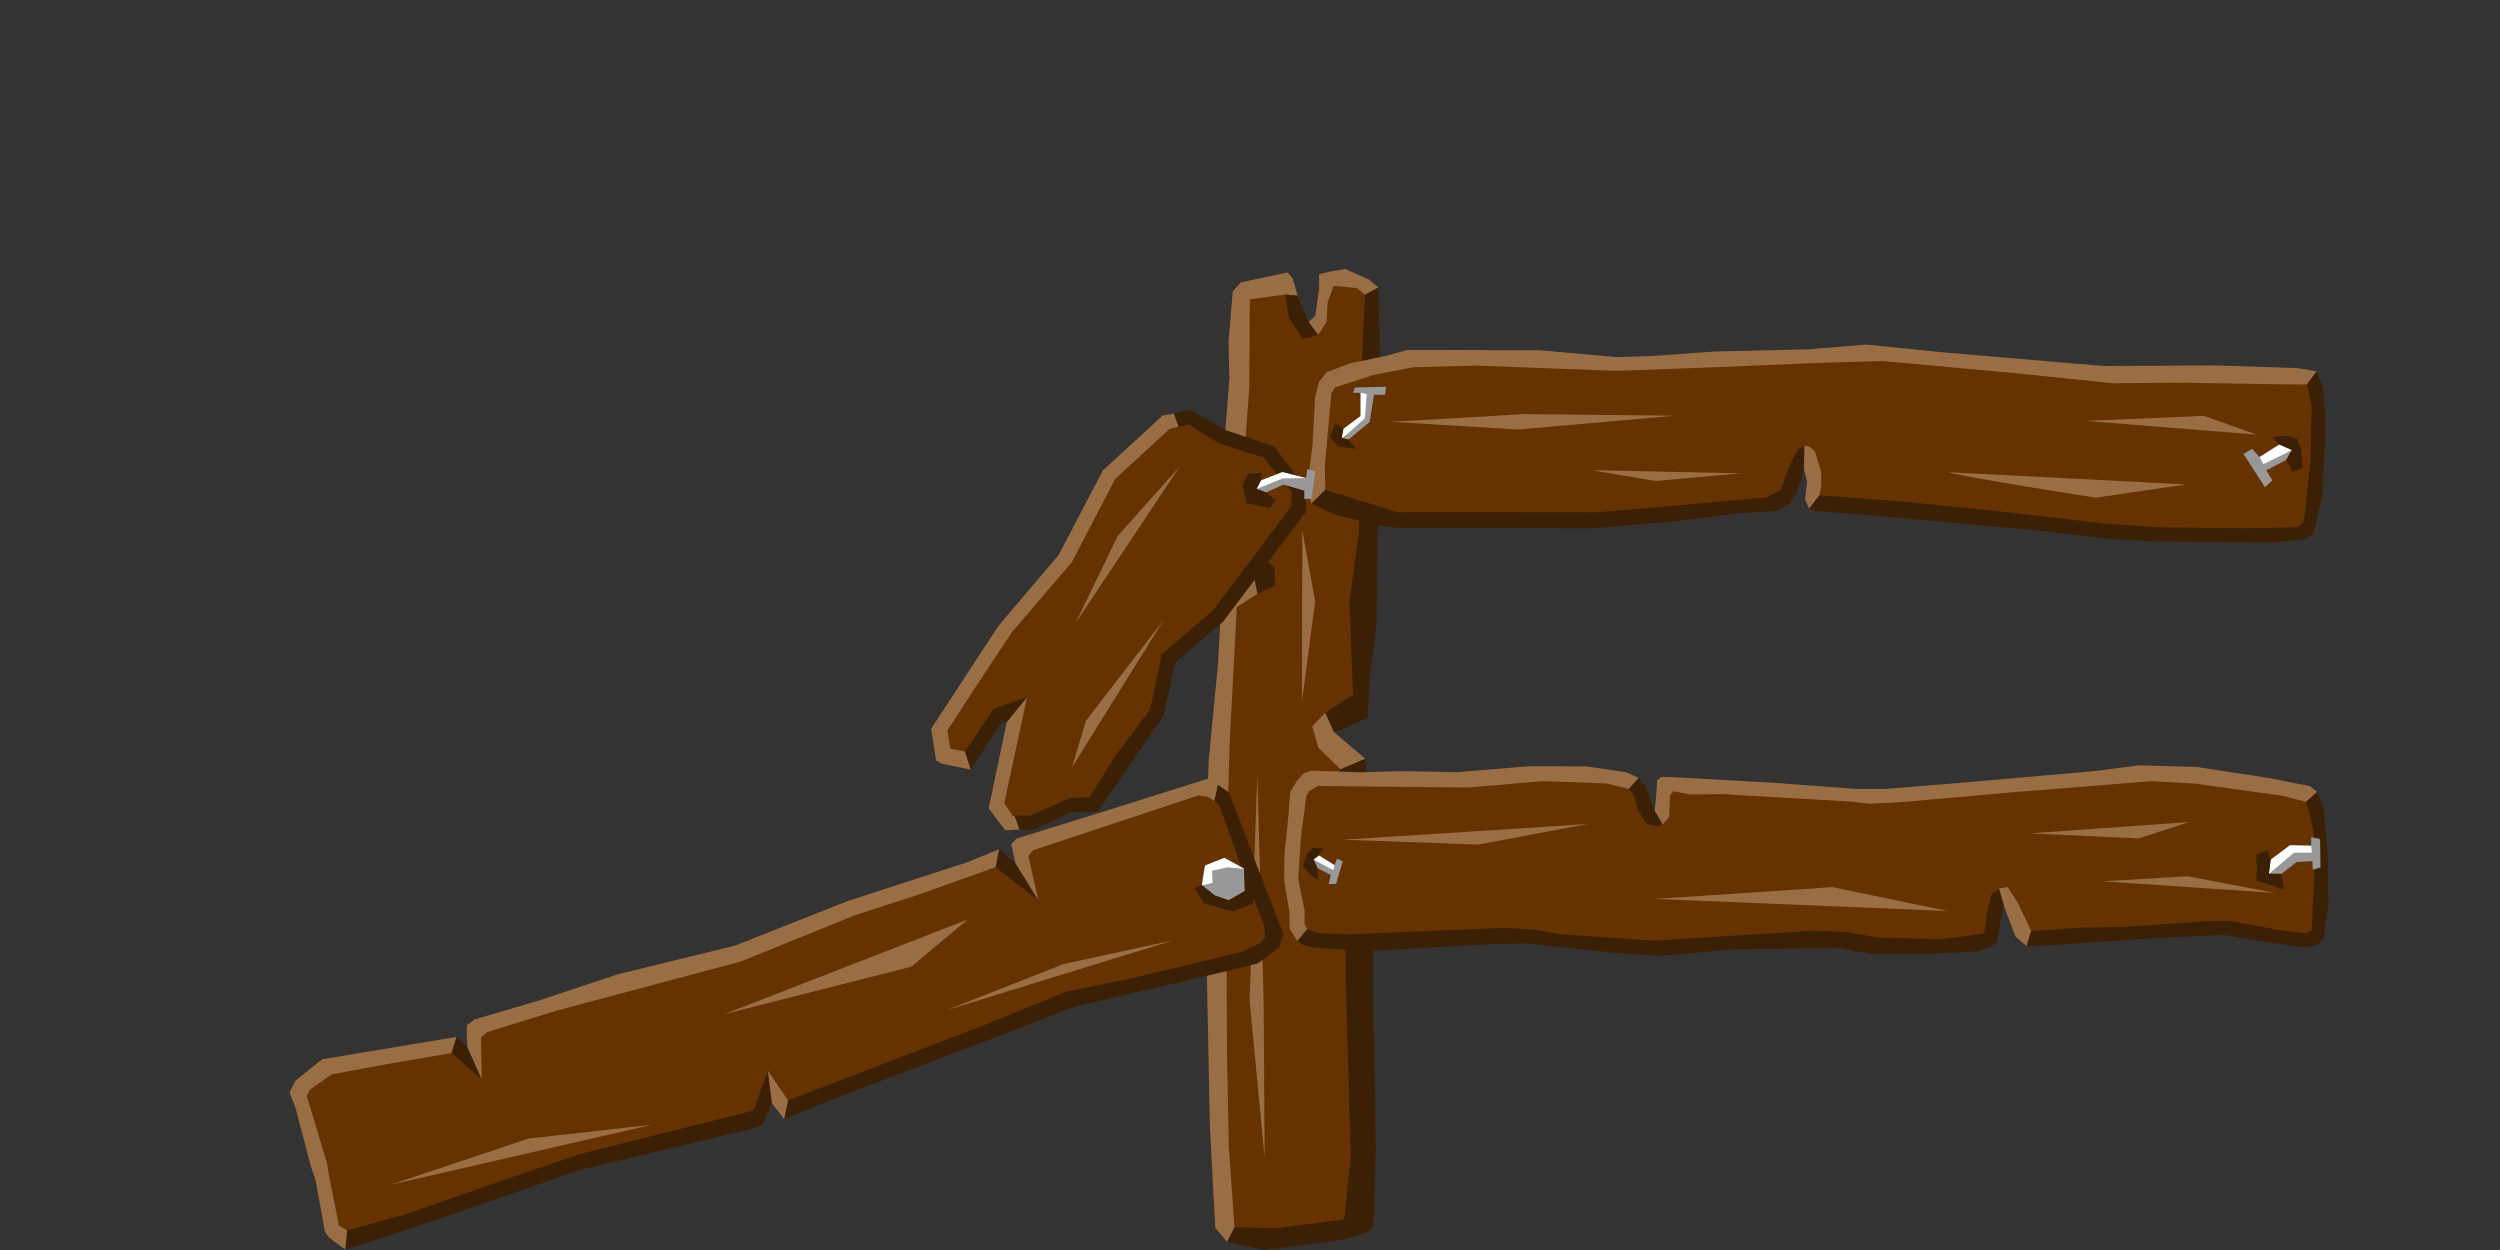 <?xml version="1.0" encoding="UTF-8" standalone="no"?>
<!-- Created with Inkscape (http://www.inkscape.org/) -->

<svg
   width="1024"
   height="512"
   viewBox="0 0 270.933 135.467"
   version="1.1"
   id="svg5"
   inkscape:version="1.1.2 (0a00cf5339, 2022-02-04)"
   sodipodi:docname="fence_broken_right.svg"
   xmlns:inkscape="http://www.inkscape.org/namespaces/inkscape"
   xmlns:sodipodi="http://sodipodi.sourceforge.net/DTD/sodipodi-0.dtd"
   xmlns="http://www.w3.org/2000/svg"
   xmlns:svg="http://www.w3.org/2000/svg"
   xmlns:rdf="http://www.w3.org/1999/02/22-rdf-syntax-ns#"
   xmlns:cc="http://creativecommons.org/ns#"
   xmlns:dc="http://purl.org/dc/elements/1.1/">
  <rect x="0" y="0" width="270.933" height="135.467" fill="#333333" stroke="none"/>
  <sodipodi:namedview
     id="namedview7"
     pagecolor="#505050"
     bordercolor="#ffffff"
     borderopacity="1"
     inkscape:pageshadow="0"
     inkscape:pageopacity="0"
     inkscape:pagecheckerboard="1"
     inkscape:document-units="mm"
     showgrid="false"
     units="px"
     width="512px"
     inkscape:zoom="1.622695"
     inkscape:cx="902.81908"
     inkscape:cy="187.03453"
     inkscape:window-width="1920"
     inkscape:window-height="1007"
     inkscape:window-x="0"
     inkscape:window-y="0"
     inkscape:window-maximized="1"
     inkscape:current-layer="g1481"
     showguides="true"
     inkscape:guide-bbox="true"
     inkscape:snap-global="true" />
  <defs
     id="defs2" />
  <g
     inkscape:label="Capa 1"
     inkscape:groupmode="layer"
     id="layer1">
    <g
       id="g97825"
       transform="translate(6.69)">
      <g
         id="g1481"
         transform="translate(0,0.44)">
        <g
           id="g3265"
           transform="translate(110.28,-0.087)">
          <path
             style="fill:#663300;fill-opacity:1;stroke:none;stroke-width:1.5;stroke-linecap:butt;stroke-linejoin:miter;stroke-miterlimit:4;stroke-dasharray:none;stroke-opacity:1"
             d="M 14.738,132.702 C 13.96,122.227 13.418,89.223 14.11,83.719 14.417,81.28 14.952,73.115 15.434,64.493 c 0.053,-0.952 3.173,-1.464 3.225,-2.42 0.07,-1.3 -3.018,-1.527 -3.044,-2.817 -0.175,-8.555 0.917,-17.529 0.816,-18.984 -0.23,-3.297 0.028,-9.384 1.226,-9.824 0.465,-0.171 2.622,-0.502 5.14,-0.717 0.536,-0.046 1.572,4.806 2.127,4.773 1.372,-0.08 0.402,-4.089 1.534,-4.923 1.812,-1.333 5.432,0.387 5.713,1.097 0.862,2.179 -0.148,25.885 -0.148,29.547 0,2.741 -0.023,7.069 -1.055,16.656 -0.124,1.149 -3.531,1.38 -3.562,2.246 -0.056,1.56 3.439,2.513 3.476,2.794 0.231,1.741 1.883,49.555 0.383,50.824 -1.5,1.27 -11.502,2.414 -13.777,1.794 -2.275,-0.62 -2.75,-1.838 -2.75,-1.838 z"
             id="path857"
             sodipodi:nodetypes="cssssssssssssssssc" />
          <path
             style="fill:#9a6e45;fill-opacity:1;stroke:none;stroke-width:0.265px;stroke-linecap:butt;stroke-linejoin:miter;stroke-opacity:1"
             d="m 14.738,132.702 -0.597,-11.21 -0.522,-26.825 0.398,-12.64 1.012,-10.356 0.413,-7.735 2.454,-1.258 1,-0.65 0.378,0.608 0.032,1.353 -2.237,1.446 -0.772,14.524 -0.245,8.502 0.285,5.756 -0.389,6.922 0.059,13.174 0.196,9.631 0.603,8.726 -0.315,1.318 -0.483,0.243 z"
             id="path3805"
             sodipodi:nodetypes="ccccccccccccccccccccc" />
          <path
             style="fill:#9a6e45;fill-opacity:1;stroke:none;stroke-width:0.265px;stroke-linecap:butt;stroke-linejoin:miter;stroke-opacity:1"
             d="m 15.762,59.4 1.799,-1.124 c 0,0 0.014,-4.816 0.014,-5.049 0,-0.233 0.847,-11.571 0.847,-11.571 l 0.058,-9.572 3.817,-0.518 1.356,0.129 -0.518,-1.846 -0.573,-0.675 -5.05,1.07 -0.882,0.973 -0.461,5.499 0.091,3.982 -0.459,5.971 v 4.815 l -0.282,3.572 -0.112,3.272 z"
             id="path11278" />
          <path
             style="fill:#9a6e45;fill-opacity:1;stroke:none;stroke-width:0.265px;stroke-linecap:butt;stroke-linejoin:miter;stroke-opacity:1"
             d="m 24.841,34.535 1.036,1.403 0.927,-1.426 0.103,-2.109 0.648,-1.781 2.542,0.245 0.843,0.731 1.469,-0.783 -1.012,-0.868 -2.58,-1.152 -1.565,0.272 -1.262,0.283 v 1.623 l -0.417,2.913 z"
             id="path11459" />
          <path
             style="fill:#3c2006;fill-opacity:1;stroke:none;stroke-width:0.265px;stroke-linecap:butt;stroke-linejoin:miter;stroke-opacity:1"
             d="m 16.806,132.668 4.613,0.075 7.283,-0.95 0.713,-6.755 -0.549,-19.463 -0.022,-13.45 -0.557,-9.109 2.693,-1.157 0.156,2.734 0.879,12.247 -0.208,9.514 0.237,11.273 0.082,6.534 -0.176,6.418 c 0,0 0.093,1.757 -0.335,2.33 -0.428,0.573 -4.007,1.255 -4.007,1.255 l -7.636,0.948 -3.964,-0.886 0.798,-1.56 z"
             id="path11640" />
          <path
             style="fill:#3c2006;fill-opacity:1;stroke:none;stroke-width:0.265px;stroke-linecap:butt;stroke-linejoin:miter;stroke-opacity:1"
             d="m 27.565,78.97 -0.915,-2.079 3.015,-1.965 -0.408,-10.076 1.051,-7.6 0.04,-11.43 0.489,-11.834 0.104,-2.389 1.469,-0.783 0.18,7.872 -0.238,17.206 -0.08,6.739 -0.043,4.588 -0.713,5.566 -0.267,4.606 -2.368,1.173 z"
             id="path13952" />
          <path
             style="fill:#9a6e45;fill-opacity:1;stroke:none;stroke-width:0.265px;stroke-linecap:butt;stroke-linejoin:miter;stroke-opacity:1"
             d="m 28.287,83.017 2.693,-1.157 -3.415,-2.89 -0.915,-2.079 -1.406,1.463 0.645,2.294 z"
             id="path14020" />
          <path
             style="fill:#3c2006;fill-opacity:1;stroke:none;stroke-width:0.265px;stroke-linecap:butt;stroke-linejoin:miter;stroke-opacity:1"
             d="m 15.762,59.4 v 0 l 0.752,1.713 2.381,0.915 0.41,1.961 1.889,-0.885 -0.039,-1.948 -1.786,-1.396 -1.809,-1.484 z"
             id="path17939" />
          <path
             style="fill:#3c2006;fill-opacity:1;stroke:none;stroke-width:0.265px;stroke-linecap:butt;stroke-linejoin:miter;stroke-opacity:1"
             d="m 24.841,34.535 -1.188,-2.84 -1.356,-0.129 0.423,2.58 1.54,2.236 1.617,-0.445 z"
             id="path21487" />
          <path
             style="fill:#9a6e45;fill-opacity:1;stroke:none;stroke-width:0.265px;stroke-linecap:butt;stroke-linejoin:miter;stroke-opacity:1"
             d="m 20.081,125.149 -1.625,-17.097 0.83,-24.375 0.692,24.685 z"
             id="path21668" />
          <path
             style="fill:#9a6e45;fill-opacity:1;stroke:none;stroke-width:0.265px;stroke-linecap:butt;stroke-linejoin:miter;stroke-opacity:1"
             d="M 24.125,75.68 25.559,64.825 24.166,57.151 Z"
             id="path24339" />
        </g>
        <g
           id="g32062"
           transform="translate(110.28,-0.44)">
          <path
             style="fill:#663300;fill-opacity:1;stroke:none;stroke-width:1.5;stroke-linecap:butt;stroke-linejoin:miter;stroke-miterlimit:4;stroke-dasharray:none;stroke-opacity:1"
             d="m 25.099,84.388 c -1.501,0.974 -1.594,1.654 -1.757,4.167 -0.163,2.513 -0.926,5.088 -0.163,8.335 0.763,3.247 -0.038,3.188 0.763,4.426 0.801,1.238 8.611,0.8 10.338,0.8 1.727,0 11.474,-0.815 13.376,-0.652 1.901,0.163 9.138,1.268 14.448,1.268 5.31,0 17.738,-1.639 21.679,-0.661 1.251,0.31 8.739,1.262 14.408,-0.188 1.405,-0.359 0.389,-4.714 1.825,-4.787 1.17,-0.059 1.907,4.737 3.067,4.667 9.771,-0.585 18.898,-1.453 21.144,-1.198 4.159,0.471 9.504,2.148 9.914,0.751 0.41,-1.397 0.985,-14.266 -0.935,-15.189 -1.92,-0.923 -14.722,-2.478 -17.402,-2.317 -2.681,0.161 -27.71,2.697 -30.878,2.376 -3.167,-0.321 -17.015,-0.938 -21.387,-1.249 -0.653,-0.046 0.057,3.829 -0.95,3.789 -2.029,-0.08 -0.68,-3.63 -3.7,-4.317 -5.509,-1.254 -15.833,0.054 -18.938,0.054 -5.652,0 -14.852,-0.077 -14.852,-0.077 z"
             id="path2109"
             sodipodi:nodetypes="csssssssssssssssssssc" />
          <path
             style="fill:#9a6e45;fill-opacity:1;stroke:none;stroke-width:0.265px;stroke-linecap:butt;stroke-linejoin:miter;stroke-opacity:1"
             d="m 103.035,90.317 11.777,0.546 5.433,-1.775 z"
             id="path31448" />
          <path
             style="fill:#9a6e45;fill-opacity:1;stroke:none;stroke-width:0.265px;stroke-linecap:butt;stroke-linejoin:miter;stroke-opacity:1"
             d="m 110.964,95.512 18.644,1.263 -9.531,-1.812 z"
             id="path31380" />
          <path
             style="fill:#9a6e45;fill-opacity:1;stroke:none;stroke-width:0.265px;stroke-linecap:butt;stroke-linejoin:miter;stroke-opacity:1"
             d="M 62.397,97.42 94.094,98.729 81.601,96.141 Z"
             id="path31312" />
          <path
             style="fill:#9a6e45;fill-opacity:1;stroke:none;stroke-width:0.265px;stroke-linecap:butt;stroke-linejoin:miter;stroke-opacity:1"
             d="M 28.599,91.004 C 29.807,90.943 55.086,89.302 55.086,89.302 l -11.861,2.226 z"
             id="path31244" />
          <path
             style="fill:#9a6e45;fill-opacity:1;stroke:none;stroke-width:0.265px;stroke-linecap:butt;stroke-linejoin:miter;stroke-opacity:1"
             d="m 100.169,98.021 0.321,0.929 0.959,2.548 1.214,1.032 0.494,-1.628 -1.464,-3.085 -1.088,-1.683 -0.951,0.159 z"
             id="path28339" />
          <path
             style="fill:#3c2006;fill-opacity:1;stroke:none;stroke-width:0.265px;stroke-linecap:butt;stroke-linejoin:miter;stroke-opacity:1"
             d="m 103.157,100.902 -0.494,1.628 2.256,-0.082 10.945,-0.73 5.599,-0.294 2.529,-0.104 4.645,0.773 4.032,0.572 1.491,-0.24 0.727,-0.786 0.485,-3.71 -0.077,-5.608 -0.456,-4.837 -0.693,-1.661 -1.216,1.069 0.412,1.352 0.447,2.115 0.057,4.47 -0.297,5.984 -0.594,0.344 -2.914,-0.368 -5.311,-0.992 -2.428,0.008 -8.876,0.643 -4.862,0.08 z"
             id="path28271" />
          <path
             style="fill:#3c2006;fill-opacity:1;stroke:none;stroke-width:0.265px;stroke-linecap:butt;stroke-linejoin:miter;stroke-opacity:1"
             d="m 60.602,84.304 0.745,0.876 0.444,1.163 0.571,1.533 0.867,1.468 -0.523,0.204 -1.2,-0.245 -0.903,-1.349 -0.566,-1.956 -0.507,-0.494 z"
             id="path24440" />
          <path
             style="fill:#9a6e45;fill-opacity:1;stroke:none;stroke-width:0.265px;stroke-linecap:butt;stroke-linejoin:miter;stroke-opacity:1"
             d="m 62.362,87.876 0.867,1.468 0.707,-0.865 0.074,-2.281 0.348,-0.456 1.845,0.358 3.512,-0.04 5.755,0.338 8.055,0.463 2.191,0.243 3.623,-0.198 11.981,-1.062 14.905,-1.188 4.723,0.264 9.457,1.326 2.523,0.645 1.216,-1.069 -0.796,-0.631 -4.516,-0.892 -7.778,-1.185 -6.163,-0.176 -4.872,0.628 -14.722,1.286 -7.97,0.65 H 84.182 l -9.025,-0.678 -11.155,-0.621 h -0.954 l -0.446,0.354 v 0.429 l -0.115,1.641 z"
             id="path24259" />
          <path
             style="fill:#9a6e45;fill-opacity:1;stroke:none;stroke-width:0.265px;stroke-linecap:butt;stroke-linejoin:miter;stroke-opacity:1"
             d="m 23.628,101.995 1.07,-1.302 -0.286,-0.537 v -1.488 l -0.692,-3.417 0.3,-4.567 0.579,-4.439 0.3,-0.487 0.948,-0.576 9.641,0.096 6.629,0.067 8.207,-0.694 6.868,0.262 2.338,0.592 1.072,-1.2 -1.29,-0.601 -4.354,-0.648 -6.178,-0.021 -7.852,0.651 -5.912,-0.113 -4.498,0.124 -5.438,-0.173 -0.752,0.288 -0.706,0.769 -0.754,1.176 -0.296,3.611 -0.348,3.187 -0.026,2.879 0.268,1.625 0.299,1.72 0.027,1.869 z"
             id="path21432" />
          <path
             style="fill:#3c2006;fill-opacity:1;stroke:none;stroke-width:0.265px;stroke-linecap:butt;stroke-linejoin:miter;stroke-opacity:1"
             d="m 24.698,100.693 1.089,0.412 3.057,0.166 17.065,-0.714 3.312,0.173 2.889,0.518 10.245,0.693 7.817,-0.496 9.298,-0.583 3.757,0.167 3.261,0.572 c 0,0 6.184,0.135 6.47,0.191 0.286,0.056 5.088,-0.623 5.088,-0.623 l 0.354,-2.438 0.423,-1.76 0.832,-0.678 0.515,1.729 -0.227,1.193 -0.438,2.778 -0.599,0.556 -1.633,0.554 -5.291,0.287 -6.263,-0.012 -3.428,-0.633 -11.145,0.117 -8.214,0.738 -4.896,-0.336 -9.627,-1.019 -4.533,0.115 -12.237,0.693 -4.53,-0.22 -1.813,-0.163 -1.007,-0.251 -0.66,-0.425 z"
             id="path28203" />
        </g>
        <g
           id="g32036"
           transform="translate(110.28,-0.44)">
          <path
             style="fill:#663300;fill-opacity:1;stroke:none;stroke-width:1.5;stroke-linecap:butt;stroke-linejoin:miter;stroke-miterlimit:4;stroke-dasharray:none;stroke-opacity:1"
             d="m 27.956,40.732 c -1.154,0.644 -1.622,0.929 -1.711,3.597 -0.089,2.669 -1.194,8.878 -0.274,9.639 0.92,0.761 6.866,2.425 9.249,2.425 2.382,0 18.784,-0.068 20.487,0.019 0.895,0.046 12.334,-1.316 19.537,-1.874 2.489,-0.193 2.781,-6.878 3.721,-5.037 1.2,2.348 0.017,4.836 0.736,4.876 2.957,0.163 28.023,2.597 31.404,3.083 3.381,0.486 20.849,0.956 21.915,-0.024 1.066,-0.98 2.092,-16.243 0.292,-16.567 -1.8,-0.324 -19.629,-0.411 -22.38,-0.411 -2.751,0 -22.966,-2.11 -26.096,-2.11 -3.131,0 -24.008,1.364 -26.705,1.038 C 55.434,39.06 38.724,38.523 35.688,39.012 c -3.036,0.489 -7.731,1.719 -7.731,1.719 z"
             id="path2107"
             sodipodi:nodetypes="ssssssssssssssscs" />
          <path
             style="fill:#9a6e45;fill-opacity:1;stroke:none;stroke-width:0.265px;stroke-linecap:butt;stroke-linejoin:miter;stroke-opacity:1"
             d="m 25.154,54.581 1.506,-1.484 -0.058,-2.522 0.493,-5.584 0.234,-2.401 0.391,-0.609 4.203,-1.357 4.305,-0.828 6.753,-0.176 15.254,0.571 11.268,-0.412 11.082,-0.473 6.55,-0.176 14.305,1.313 10.567,1.089 7.517,-0.058 11.279,0.185 2.231,0.007 1.053,-1.415 -2.009,-0.359 -8.907,-0.286 -12.074,0.059 -3.276,-0.263 -14.454,-1.238 -8.093,-0.825 -6.326,0.523 -10.141,0.239 -6.891,0.49 -3.664,0.115 -8.284,-0.744 -8.751,-0.027 H 35.526 l -2.364,0.652 -3.772,0.778 -2.575,0.971 -0.831,1.033 -0.433,1.702 -0.29,5.234 -0.353,2.861 -0.003,2.523 z"
             id="path12306"
             sodipodi:nodetypes="ccccccccccccccccccccccccccccccccccccccccc" />
          <path
             style="fill:#9a6e45;fill-opacity:1;stroke:none;stroke-width:0.265px;stroke-linecap:butt;stroke-linejoin:miter;stroke-opacity:1"
             d="m 78.533,50.861 0.027,-2.564 0.589,0.133 0.57,0.487 0.668,2.193 0.015,1.543 -0.181,1.021 -1.13,1.46 -0.442,-0.995 0.221,-1.954 z"
             id="path15878" />
          <path
             style="fill:#3c2006;fill-opacity:1;stroke:none;stroke-width:0.265px;stroke-linecap:butt;stroke-linejoin:miter;stroke-opacity:1"
             d="m 25.154,54.581 2.532,1.193 4.671,1.171 2.206,0.282 20.925,0.04 8.409,-0.705 7.744,-0.944 3.863,-0.234 1.498,-0.78 0.657,-1.087 0.638,-1.65 0.235,-1.007 0.027,-2.564 -0.707,0.473 -0.776,1.414 -1.092,2.957 -1.56,0.761 -11.756,1.067 -6.475,0.548 -9.743,-0.011 -11.961,0.002 -7.831,-2.41 z"
             id="path16059" />
          <path
             style="fill:#3c2006;fill-opacity:1;stroke:none;stroke-width:0.265px;stroke-linecap:butt;stroke-linejoin:miter;stroke-opacity:1"
             d="m 79.091,55.132 0.543,0.23 6.445,0.508 17.116,1.565 8.791,1.007 4.936,0.252 12.267,0.113 3.656,-0.365 0.898,-0.629 0.915,-3.793 0.445,-7.834 -0.311,-4.189 -0.702,-1.744 -1.053,1.415 0.511,2.302 -0.129,6.052 -0.576,5.393 -0.185,1.121 -0.582,0.611 -5.97,0.098 -9.275,-0.099 -5.812,-0.419 L 99.507,55.391 88.754,54.312 80.222,53.673 Z"
             id="path18371"
             sodipodi:nodetypes="cccccccccccccccccccccccccc" />
          <path
             style="fill:#9a6e45;fill-opacity:1;stroke:none;stroke-width:0.265px;stroke-linecap:butt;stroke-linejoin:miter;stroke-opacity:1"
             d="m 33.682,45.701 c 0.741,0 14.539,-0.825 14.539,-0.825 l 16.269,0.176 -16.948,1.499 z"
             id="path31629" />
          <path
             style="fill:#9a6e45;fill-opacity:1;stroke:none;stroke-width:0.265px;stroke-linecap:butt;stroke-linejoin:miter;stroke-opacity:1"
             d="m 94.165,51.176 c 2.256,0.634 15.984,2.755 15.984,2.755 l 9.823,-1.43 z"
             id="path31697" />
          <path
             style="fill:#9a6e45;fill-opacity:1;stroke:none;stroke-width:0.265px;stroke-linecap:butt;stroke-linejoin:miter;stroke-opacity:1"
             d="M 127.594,47.104 121.867,45.065 109.126,45.618 Z"
             id="path31765" />
          <path
             style="fill:#9a6e45;fill-opacity:1;stroke:none;stroke-width:0.265px;stroke-linecap:butt;stroke-linejoin:miter;stroke-opacity:1"
             d="m 71.761,51.291 -9.297,0.831 c 0,0 -7.172,-1.163 -6.67,-1.163 0.501,0 16.722,0.359 16.722,0.359 z"
             id="path31833" />
        </g>
        <path
           style="fill:#989898;fill-opacity:1;stroke:none;stroke-width:0.265px;stroke-linecap:butt;stroke-linejoin:miter;stroke-opacity:1"
           d="m 138.915,46.027 1.847,-1.375 0.007,-2.524 h -0.829 l 0.21,-0.572 3.383,-0.08 -0.13,0.866 h -1.188 l -0.466,2.946 -2.295,1.905 -0.717,-0.159 z"
           id="path32253" />
        <path
           style="fill:#3c2006;fill-opacity:1;stroke:none;stroke-width:0.265px;stroke-linecap:butt;stroke-linejoin:miter;stroke-opacity:1"
           d="m 138.915,46.027 v 0 l -0.178,1.006 0.717,0.159 0.8,1.018 -1.912,-0.26 -0.92,-1.01 0.616,-1.477 z"
           id="path34414" />
        <path
           style="fill:#ffffff;fill-opacity:1;stroke:none;stroke-width:0.265px;stroke-linecap:butt;stroke-linejoin:miter;stroke-opacity:1"
           d="m 138.915,46.027 1.847,-1.375 0.007,-2.524 0.654,0.147 -0.188,2.602 -1.861,1.67 -0.637,0.485 z"
           id="path36851" />
        <path
           style="fill:#989898;fill-opacity:1;stroke:none;stroke-width:0.265px;stroke-linecap:butt;stroke-linejoin:miter;stroke-opacity:1"
           d="m 136.256,92.276 1.691,1.057 0.26,-0.724 0.622,0.29 -0.724,2.453 -0.793,0.022 0.212,-0.993 -1.441,-0.743 -0.418,-0.921 z"
           id="path37428" />
        <path
           style="fill:#3c2006;fill-opacity:1;stroke:none;stroke-width:0.265px;stroke-linecap:butt;stroke-linejoin:miter;stroke-opacity:1"
           d="m 136.256,92.276 0.48,-0.841 -1.178,0.006 -0.571,0.587 -0.47,1.388 0.838,0.966 0.806,0.564 -0.078,-1.308 -0.418,-0.921 z"
           id="path42068" />
        <path
           style="fill:#ffffff;fill-opacity:1;stroke:none;stroke-width:0.265px;stroke-linecap:butt;stroke-linejoin:miter;stroke-opacity:1"
           d="m 136.256,92.276 1.691,1.057 -0.138,0.524 -2.144,-1.139 z"
           id="path44938" />
        <path
           style="fill:#989898;fill-opacity:1;stroke:none;stroke-width:0.265px;stroke-linecap:butt;stroke-linejoin:miter;stroke-opacity:1"
           d="m 240.316,47.747 -2.131,1.348 -0.794,-0.883 -0.949,0.547 2.323,3.587 0.806,-0.717 -0.649,-1.095 2.161,-1.137 0.598,-1.045 z"
           id="path45713"
           sodipodi:nodetypes="cccccccccc" />
        <path
           style="fill:#3c2006;fill-opacity:1;stroke:none;stroke-width:0.265px;stroke-linecap:butt;stroke-linejoin:miter;stroke-opacity:1"
           d="m 240.316,47.747 -0.787,-0.811 1.656,-0.157 1.084,0.343 0.418,1.078 0.183,2.081 -1.112,0.395 -0.675,-1.281 0.598,-1.045 z"
           id="path49875" />
        <path
           style="fill:#ffffff;fill-opacity:1;stroke:none;stroke-width:0.265px;stroke-linecap:butt;stroke-linejoin:miter;stroke-opacity:1"
           d="m 238.185,49.094 0.409,0.769 3.087,-1.512 -1.365,-0.604 z"
           id="path51532" />
        <path
           style="fill:#989898;fill-opacity:1;stroke:none;stroke-width:0.265px;stroke-linecap:butt;stroke-linejoin:miter;stroke-opacity:1"
           d="m 240.551,94.264 1.668,-1.289 1.693,-0.091 0.041,0.923 0.418,-0.104 0.422,-0.141 -0.051,-3.07 -0.962,-0.204 v 0.929 l -2.297,-0.05 -2.092,1.564 -0.196,1.529 z"
           id="path52241" />
        <path
           style="fill:#ffffff;fill-opacity:1;stroke:none;stroke-width:0.265px;stroke-linecap:butt;stroke-linejoin:miter;stroke-opacity:1"
           d="m 239.195,94.26 2.723,-2.284 1.934,-0.018 -0.072,-0.74 -2.297,-0.05 -2.092,1.564 z"
           id="path55657" />
        <path
           style="fill:#3c2006;fill-opacity:1;stroke:none;stroke-width:0.265px;stroke-linecap:butt;stroke-linejoin:miter;stroke-opacity:1"
           d="m 239.39,92.731 c -4e-5,3e-6 -0.321,-1.035 -0.321,-1.035 l -1.305,0.478 0.14,1.548 -0.089,1.263 1.353,0.437 1.682,0.554 -0.3,-1.713 -1.357,-0.004 z"
           id="path55956" />
      </g>
      <g
         id="g1249"
         transform="rotate(-17.525,186.904,463.185)">
        <path
           style="fill:#663300;fill-opacity:1;stroke:none;stroke-width:1.5;stroke-linecap:butt;stroke-linejoin:miter;stroke-miterlimit:4;stroke-dasharray:none;stroke-opacity:1"
           d="m 136.794,87.502 0.032,-1.876 3.864,-1.464 13.912,1.87 1.464,2.487 1.153,-3.56 29.751,0.994 21.757,-1.215 8.099,-0.357 2.277,3.448 0.355,-3.856 7.784,-0.051 13.77,0.029 1.084,1.794 0.658,10.776 0.297,5.301 -2.827,1.132 -20.472,-1.459 -33.094,2.046 -0.757,-3.012 -2.203,2.898 -19.719,-1.202 -19.364,0.491 h -7.529 l -1.233,-1.453 0.815,-6.856 z"
           id="path58328"
           sodipodi:nodetypes="ccccccccccccccccccccccccccc" />
        <path
           style="fill:#3c2006;fill-opacity:1;stroke:none;stroke-width:0.265px;stroke-linecap:butt;stroke-linejoin:miter;stroke-opacity:1"
           d="m 136.673,103.603 0.808,-1.92 6.577,0.238 12.331,-0.364 7.737,-0.165 19.275,1.162 2.783,-3.641 -0.643,3.504 -1.736,1.957 -1.095,0.019 -19.136,-1.353 -11.166,0.315 -8.53,0.213 z"
           id="path65967" />
        <path
           style="fill:#3c2006;fill-opacity:1;stroke:none;stroke-width:0.265px;stroke-linecap:butt;stroke-linejoin:miter;stroke-opacity:1"
           d="m 187.301,102.647 -1.025,1.805 5.516,-0.459 11.303,-0.657 10.709,-0.622 6.016,-0.409 16.908,1.278 3.566,0.233 2.747,-0.938 0.892,-1.225 -0.544,-8.396 -0.45,-8.018 -0.92,-1.222 -0.89,1.568 0.368,0.62 0.292,8.017 0.421,5.83 -0.274,1.284 -0.644,0.443 -2.294,0.314 -12.275,-0.867 -7.115,-0.748 -9.795,0.797 -9.066,0.542 z"
           id="path66035" />
        <path
           style="fill:#3c2006;fill-opacity:1;stroke:none;stroke-width:0.265px;stroke-linecap:butt;stroke-linejoin:miter;stroke-opacity:1"
           d="m 155.102,85.256 -1.05,1.504 2.278,3.699 -0.425,-3.762 z"
           id="path66103" />
        <path
           style="fill:#3c2006;fill-opacity:1;stroke:none;stroke-width:0.265px;stroke-linecap:butt;stroke-linejoin:miter;stroke-opacity:1"
           d="m 217.312,83.568 -0.951,1.731 3.333,4.845 -1.151,-4.585 z"
           id="path66171" />
        <path
           style="fill:#9a6e45;fill-opacity:1;stroke:none;stroke-width:0.265px;stroke-linecap:butt;stroke-linejoin:miter;stroke-opacity:1"
           d="m 137.481,101.684 -0.673,-0.753 0.574,-5.387 0.221,-1.426 0.11,-7.644 0.548,-0.567 2.714,-0.854 6.376,0.788 6.701,0.92 1.05,-1.504 -14.619,-2.072 -3.463,1.345 -0.983,1.024 0.12,1.761 -0.323,6.616 0.041,1.489 -0.717,5.687 0.228,0.725 1.287,1.772 z"
           id="path66239" />
        <path
           style="fill:#9a6e45;fill-opacity:1;stroke:none;stroke-width:0.265px;stroke-linecap:butt;stroke-linejoin:miter;stroke-opacity:1"
           d="m 155.906,86.696 c 0,0 0.542,-2.356 0.752,-2.356 0.21,0 0.861,-0.297 0.861,-0.297 l 7.294,0.145 8.998,-0.138 13.06,0.863 13.132,-0.934 13.629,-0.099 3.681,-0.313 -0.951,1.731 -8.641,0.332 -7.571,0.063 -13.202,1.047 -20.753,-0.937 -7.715,-0.034 -0.853,0.342 -1.295,4.346 z"
           id="path71449"
           sodipodi:nodetypes="cscccccccccccccccc" />
        <path
           style="fill:#9a6e45;fill-opacity:1;stroke:none;stroke-width:0.265px;stroke-linecap:butt;stroke-linejoin:miter;stroke-opacity:1"
           d="m 218.543,85.558 0.181,-2.113 0.732,-0.413 10.771,0.058 10.056,-0.003 1.265,-0.008 0.472,0.939 -0.89,1.568 -0.568,-0.628 -0.902,-0.446 -18.87,0.269 -0.693,0.474 -0.402,4.888 z"
           id="path71630" />
        <path
           style="fill:#9a6e45;fill-opacity:1;stroke:none;stroke-width:0.265px;stroke-linecap:butt;stroke-linejoin:miter;stroke-opacity:1"
           d="m 185.541,102.418 0.735,2.035 1.025,-1.805 -1.116,-3.733 z"
           id="path71811" />
        <path
           style="fill:#9a6e45;fill-opacity:1;stroke:none;stroke-width:0.265px;stroke-linecap:butt;stroke-linejoin:miter;stroke-opacity:1"
           d="m 143.461,98.382 28.921,2.325 -13.135,-2.589 z"
           id="path71992" />
        <path
           style="fill:#9a6e45;fill-opacity:1;stroke:none;stroke-width:0.265px;stroke-linecap:butt;stroke-linejoin:miter;stroke-opacity:1"
           d="m 183.554,91.645 28.191,-1.832 -7.338,3.03 z"
           id="path72060" />
        <path
           style="fill:#9a6e45;fill-opacity:1;stroke:none;stroke-width:0.265px;stroke-linecap:butt;stroke-linejoin:miter;stroke-opacity:1"
           d="m 206.588,98.491 c 0.964,0 25.686,0.17 25.686,0.17 L 220.219,97.54 Z"
           id="path72128" />
        <path
           style="fill:#989898;fill-opacity:1;stroke:none;stroke-width:0.265px;stroke-linecap:butt;stroke-linejoin:miter;stroke-opacity:1"
           d="m 237.561,92.857 0.507,-0.885 2.232,-0.159 1.695,1.775 -0.661,2.325 -1.964,0.425 -1.287,-0.948 -0.988,-1.476 z"
           id="path79394" />
        <path
           style="fill:#ffffff;fill-opacity:1;stroke:none;stroke-width:0.265px;stroke-linecap:butt;stroke-linejoin:miter;stroke-opacity:1"
           d="m 237.094,93.915 1.174,0.096 0.342,-1.271 1.722,0.16 1.664,0.69 -1.695,-1.775 -2.232,0.159 z"
           id="path82082" />
        <path
           style="fill:#3c2006;fill-opacity:1;stroke:none;stroke-width:0.265px;stroke-linecap:butt;stroke-linejoin:miter;stroke-opacity:1"
           d="m 237.094,93.915 -0.843,0.025 0.448,1.875 2.69,1.817 2.391,-0.137 0.884,-2.035 -0.668,-1.87 -0.661,2.325 -1.964,0.425 -1.287,-0.948 z"
           id="path82447" />
        <g
           id="g14858"
           transform="rotate(-41.998,258.158,55.437)">
          <path
             style="fill:#663300;fill-opacity:1;stroke:none;stroke-width:1.5;stroke-linecap:butt;stroke-linejoin:miter;stroke-miterlimit:4;stroke-dasharray:none;stroke-opacity:1"
             d="m 257.233,58.231 1.731,-1.055 1.907,-4.825 -1.096,-5.13 -0.056,-4.265 -1.656,-1.794 -7.973,-2.448 -10.293,0.459 -9.988,-1.749 -12.896,-0.554 -2.27,1.702 0.836,2.679 5.894,0.363 1.708,1.34 -2.196,0.687 -4.083,1.501 -3.923,1.214 -0.896,2.181 1.265,2.101 3.746,2.638 1.37,2.062 5.233,0.136 6.829,0.691 5.707,-1.851 6.736,2.303 10.046,0.989 z"
             id="path1516" />
          <path
             style="fill:#9a6e45;fill-opacity:1;stroke:none;stroke-width:0.265px;stroke-linecap:butt;stroke-linejoin:miter;stroke-opacity:1"
             d="m 214.846,41.992 c 0.216,-0.075 1.375,-1.537 1.375,-1.537 l -0.548,-1.526 1.548,-1.281 6.087,0.274 6.639,0.353 9.844,1.751 10.152,-0.528 7.646,2.325 0.717,0.733 0.985,-1.154 -0.824,-0.953 -8.409,-2.568 -10.309,0.517 -9.958,-1.727 -13.302,-0.63 -2.674,2.201 -0.007,0.674 z"
             id="path3261" />
          <path
             style="fill:#9a6e45;fill-opacity:1;stroke:none;stroke-width:0.265px;stroke-linecap:butt;stroke-linejoin:miter;stroke-opacity:1"
             d="m 211.946,49.845 1.01,-1.222 -0.142,-0.117 0.741,-1.547 11.168,-3.701 -3.425,-0.53 -9.08,3.061 -1.134,2.747 z"
             id="path4571" />
          <path
             style="fill:#3c2006;fill-opacity:1;stroke:none;stroke-width:0.265px;stroke-linecap:butt;stroke-linejoin:miter;stroke-opacity:1"
             d="m 212.957,48.623 0.933,1.508 3.714,2.625 c 0,0 1.137,1.779 1.238,1.842 0.102,0.062 4.82,0.095 4.82,0.095 l 6.675,0.738 5.766,-1.946 6.985,2.378 13.967,1.587 1.38,-0.749 1.659,-4.537 -1.131,-4.86 0.085,-3.931 -0.742,-0.817 0.985,-1.154 1.238,1.32 0.053,4.436 1.133,5.411 -2.155,5.201 -2.142,1.359 -14.874,-1.702 -6.45,-2.233 -5.64,1.85 -12.272,-0.87 -0.487,-0.27 -1.225,-2.125 -3.881,-2.677 -0.64,-1.257 z"
             id="path4752" />
          <path
             style="fill:#9a6e45;fill-opacity:1;stroke:none;stroke-width:0.265px;stroke-linecap:butt;stroke-linejoin:miter;stroke-opacity:1"
             d="m 254.637,44.842 -9.883,-1.973 -10.479,0.85 z"
             id="path5750" />
          <path
             style="fill:#9a6e45;fill-opacity:1;stroke:none;stroke-width:0.265px;stroke-linecap:butt;stroke-linejoin:miter;stroke-opacity:1"
             d="m 220.637,51.315 18.753,0.465 -13.652,-1.718 z"
             id="path7840" />
          <path
             style="fill:#989898;fill-opacity:1;stroke:none;stroke-width:0.265px;stroke-linecap:butt;stroke-linejoin:miter;stroke-opacity:1"
             d="m 257.806,53.194 1.97,1.556 0.731,2.524 0.924,-0.368 0.194,0.88 -2.735,1.13 -0.427,-0.652 0.781,-0.457 -0.587,-2.285 -1.681,-1.194 -0.207,-1.078 z"
             id="path8021" />
          <path
             style="fill:#ffffff;fill-opacity:1;stroke:none;stroke-width:0.265px;stroke-linecap:butt;stroke-linejoin:miter;stroke-opacity:1"
             d="m 256.77,53.251 2.439,1.874 1.297,2.15 -0.731,-2.524 -1.97,-1.556 z"
             id="path9565" />
          <path
             style="fill:#3c2006;fill-opacity:1;stroke:none;stroke-width:0.265px;stroke-linecap:butt;stroke-linejoin:miter;stroke-opacity:1"
             d="m 257.806,53.194 0.76,-0.375 -0.867,-1.22 -1.372,0.13 -1.42,1.378 0.815,2.454 1.058,0.089 0.196,-1.322 -0.207,-1.078 z"
             id="path9911" />
          <path
             style="fill:#3c2006;fill-opacity:1;stroke:none;stroke-width:0.265px;stroke-linecap:butt;stroke-linejoin:miter;stroke-opacity:1"
             d="m 216.221,40.455 5.576,0.327 2.927,2.476 -3.425,-0.53 v 0 l -0.394,-0.475 -6.059,-0.261 z"
             id="path13284" />
        </g>
      </g>
    </g>
  </g>
</svg>
